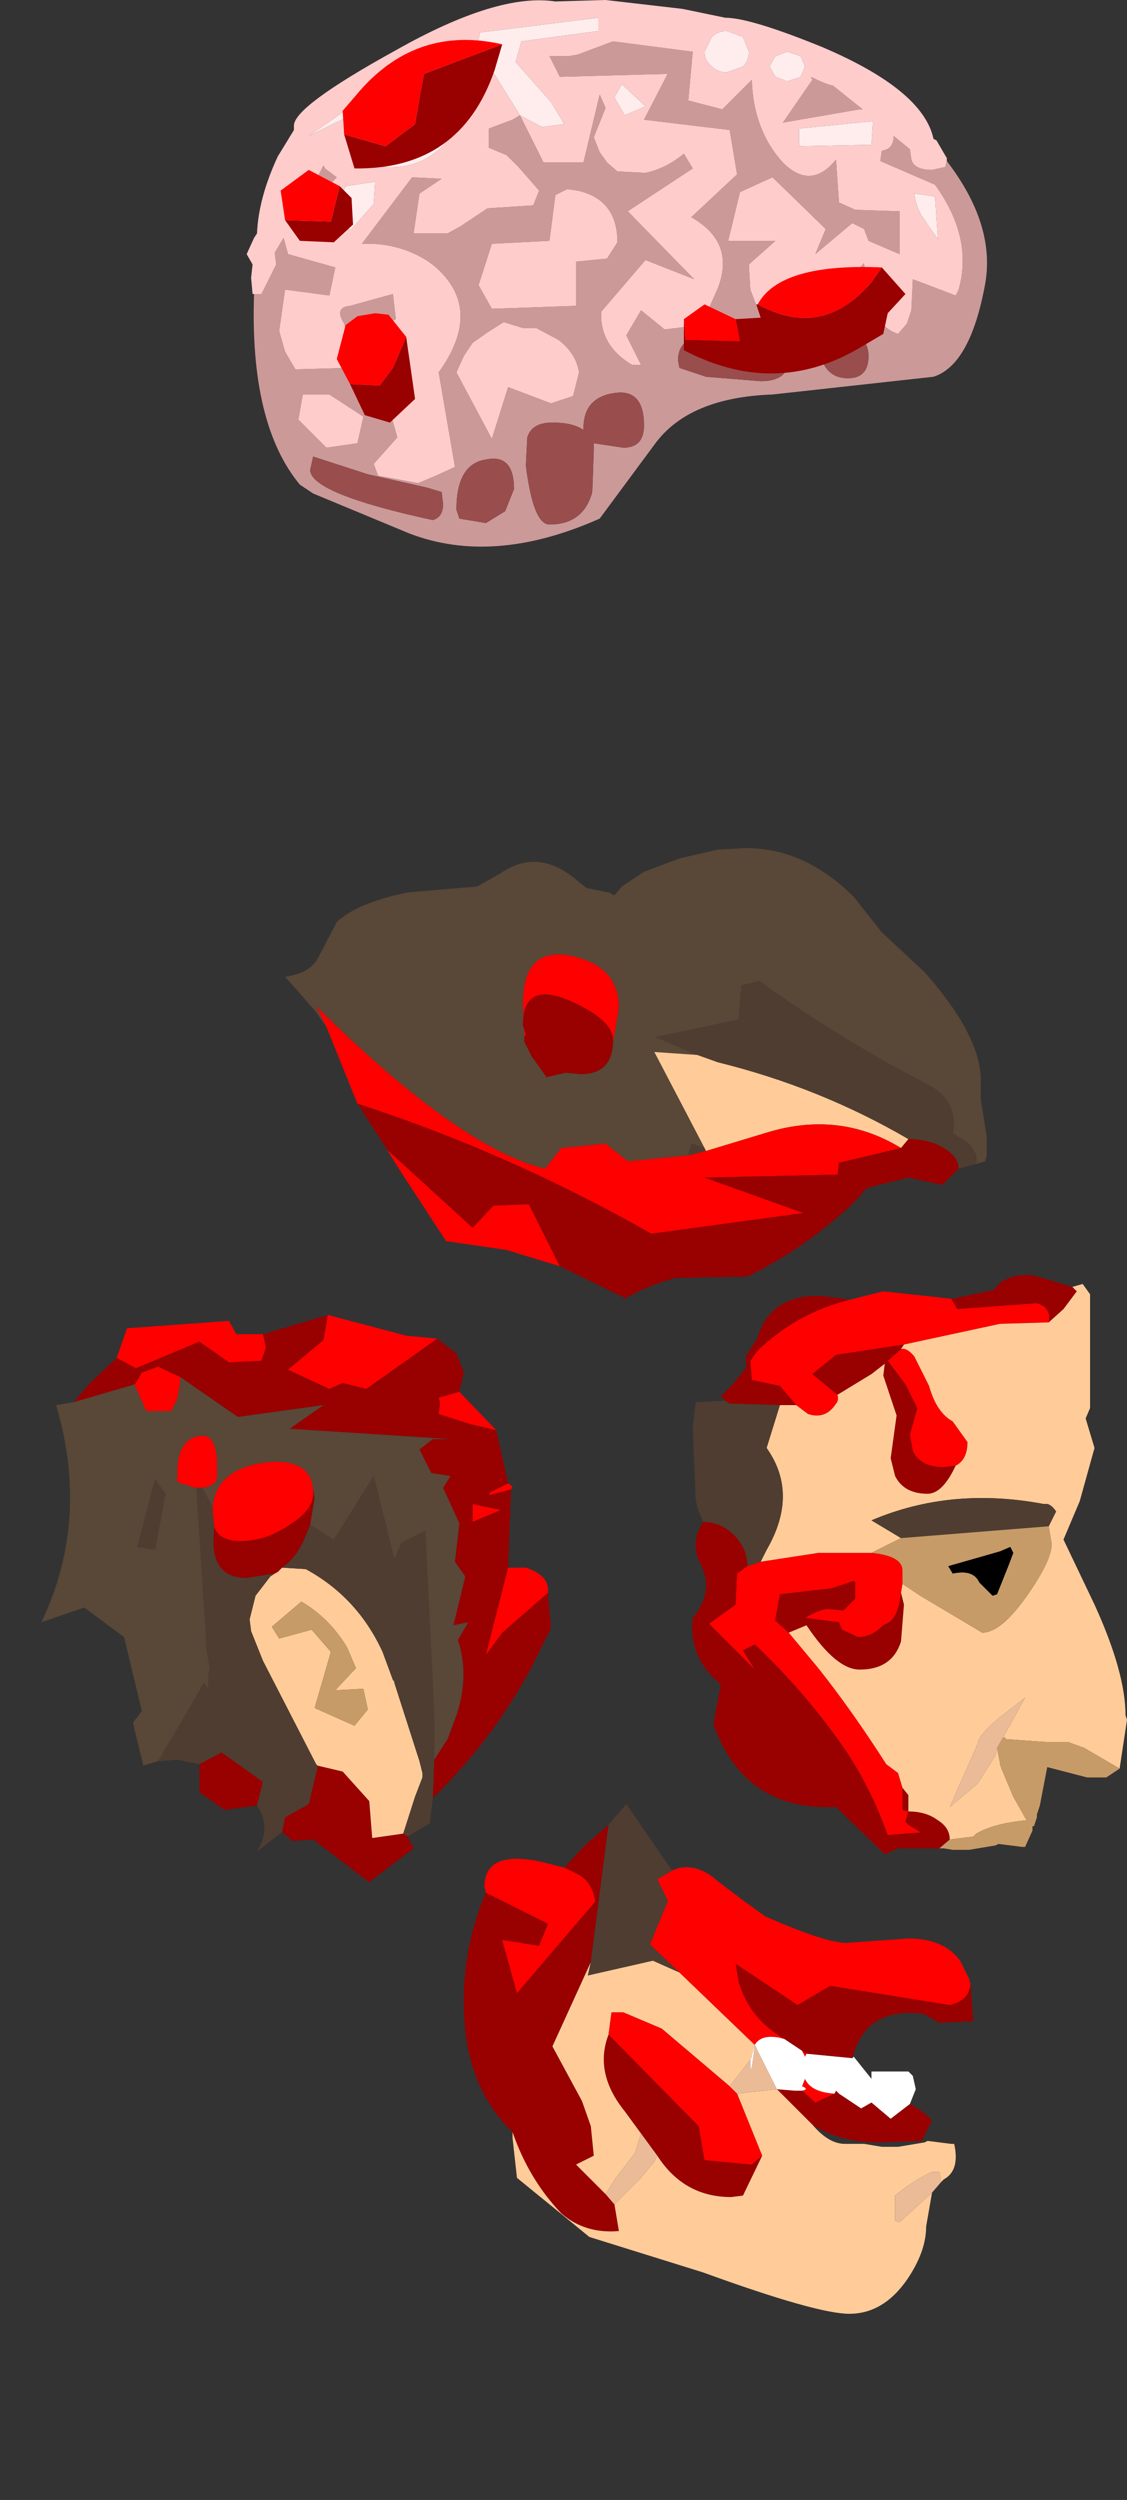 <?xml version="1.0" encoding="UTF-8" standalone="no"?>
<svg xmlns:ffdec="https://www.free-decompiler.com/flash" xmlns:xlink="http://www.w3.org/1999/xlink" ffdec:objectType="frame" height="84.6px" width="38.15px" xmlns="http://www.w3.org/2000/svg">
  <rect width="100%" height="100%" fill="#333333" stroke="none"/>
  <g transform="matrix(1.0, 0.0, 0.0, 1.0, 21.55, 54.0)">
    <use ffdec:characterId="2053" height="15.25" id="chunk1" transform="matrix(1.0, 0.0, 0.0, 1.0, -11.9, -25.3)" width="23.75" xlink:href="#sprite0"/>
    <use ffdec:characterId="2055" height="19.6" id="chunk2" transform="matrix(1.0, 0.0, 0.0, 1.0, 1.9, -10.85)" width="14.7" xlink:href="#sprite1"/>
    <use ffdec:characterId="2057" height="17.25" id="chunk3" transform="matrix(1.0, 0.0, 0.0, 1.0, -5.85, 7.05)" width="17.25" xlink:href="#sprite2"/>
    <use ffdec:characterId="2059" height="19.2" id="chunk4" transform="matrix(1.0, 0.0, 0.0, 1.0, -20.15, -9.5)" width="17.25" xlink:href="#sprite3"/>
    <use ffdec:characterId="1122" height="18.5" id="brain" transform="matrix(1.0, 0.0, 0.0, 1.0, -13.2, -54.0)" width="25.05" xlink:href="#sprite4"/>
  </g>
  <defs>
    <g id="sprite0" transform="matrix(1.0, 0.0, 0.0, 1.0, 11.9, 7.65)">
      <use ffdec:characterId="2052" height="15.25" transform="matrix(1.0, 0.0, 0.0, 1.0, -11.9, -7.65)" width="23.75" xlink:href="#shape0"/>
    </g>
    <g id="shape0" transform="matrix(1.0, 0.0, 0.0, 1.0, 11.9, 7.65)">
      <path d="M-10.5 -1.6 L-10.85 -2.1 -11.9 -3.3 Q-11.1 -3.4 -10.8 -3.9 L-10.15 -5.15 Q-9.45 -5.8 -7.75 -6.15 L-5.4 -6.35 -4.6 -6.8 Q-3.3 -7.7 -1.95 -6.5 L-1.7 -6.3 -0.95 -6.15 -0.75 -6.05 -0.5 -6.35 0.25 -6.85 1.45 -7.3 2.75 -7.6 3.7 -7.65 Q5.7 -7.65 7.35 -6.0 L8.3 -4.8 9.75 -3.45 Q11.65 -1.3 11.65 0.2 L11.65 0.85 11.85 2.1 11.85 2.75 11.8 2.95 11.45 3.05 11.5 3.0 11.5 2.75 11.3 2.4 11.1 2.25 10.7 2.0 Q10.9 0.9 9.85 0.35 6.85 -1.2 4.15 -3.15 L3.55 -3.0 3.45 -1.85 0.65 -1.25 2.05 -0.65 0.6 -0.75 2.3 2.5 1.85 2.35 1.75 2.75 -0.3 2.95 -1.05 2.35 -2.55 2.5 -3.1 3.2 Q-6.0 2.5 -10.85 -2.3 L-10.5 -1.6 M-3.8 -1.25 L-3.8 -1.2 -3.8 -1.1 -3.55 -0.6 -3.05 0.1 -2.4 -0.05 -1.9 0.0 Q-0.85 0.0 -0.8 -1.05 L-0.6 -2.25 Q-0.6 -3.65 -2.2 -4.0 -3.85 -4.35 -3.85 -2.35 L-3.8 -1.25" fill="#594737" fill-rule="evenodd" stroke="none"/>
      <path d="M11.45 3.05 L10.9 3.2 Q10.9 2.8 10.4 2.5 9.9 2.2 9.2 2.2 6.2 0.45 2.75 -0.4 L2.05 -0.65 0.65 -1.25 3.45 -1.85 3.55 -3.0 4.15 -3.15 Q6.85 -1.2 9.85 0.35 10.9 0.9 10.7 2.0 L11.1 2.25 11.3 2.4 11.5 2.75 11.5 3.0 11.45 3.05 M1.75 2.75 L1.85 2.35 2.3 2.5 2.35 2.6 1.75 2.75" fill="#4f3d31" fill-rule="evenodd" stroke="none"/>
      <path d="M2.3 2.5 L0.6 -0.75 2.05 -0.65 2.75 -0.4 Q6.2 0.45 9.2 2.2 L8.95 2.5 Q6.9 1.25 4.5 1.95 L2.35 2.6 2.3 2.5" fill="#ffcc99" fill-rule="evenodd" stroke="none"/>
      <path d="M-2.6 6.5 L-4.4 5.95 -6.45 5.65 -8.05 3.2 -8.45 2.55 -5.55 5.2 -4.85 4.45 -3.65 4.4 -2.6 6.5 M-9.45 1.0 L-10.5 -1.6 -10.85 -2.3 Q-6.0 2.5 -3.1 3.2 L-2.55 2.5 -1.05 2.35 -0.3 2.95 1.75 2.75 2.35 2.6 4.5 1.95 Q6.9 1.25 8.95 2.5 L6.85 3.0 6.8 3.4 2.3 3.5 5.65 4.7 0.5 5.4 Q-4.35 2.65 -9.45 1.0 M-0.8 -1.05 L-0.8 -1.15 Q-0.8 -1.85 -2.3 -2.5 -3.85 -3.15 -3.85 -1.65 L-3.75 -1.35 -3.8 -1.25 -3.85 -2.35 Q-3.85 -4.35 -2.2 -4.0 -0.6 -3.65 -0.6 -2.25 L-0.8 -1.05" fill="#ff0000" fill-rule="evenodd" stroke="none"/>
      <path d="M10.9 3.2 L10.35 3.75 9.2 3.5 7.8 3.85 7.35 4.35 Q5.7 5.9 3.75 6.85 L1.3 6.9 Q0.25 7.2 -0.4 7.6 L-0.45 7.55 -2.6 6.5 -3.65 4.4 -4.85 4.45 -5.55 5.2 -8.45 2.55 -9.45 1.0 Q-4.35 2.65 0.5 5.4 L5.65 4.7 2.3 3.5 6.8 3.4 6.85 3.0 8.95 2.5 9.2 2.2 Q9.9 2.2 10.4 2.5 10.9 2.8 10.9 3.2 M-0.8 -1.05 Q-0.85 0.0 -1.9 0.0 L-2.4 -0.05 -3.05 0.1 -3.55 -0.6 -3.8 -1.1 -3.8 -1.2 -3.8 -1.25 -3.75 -1.35 -3.85 -1.65 Q-3.85 -3.15 -2.3 -2.5 -0.8 -1.85 -0.8 -1.15 L-0.8 -1.05" fill="#990000" fill-rule="evenodd" stroke="none"/>
    </g>
    <g id="sprite1" transform="matrix(1.0, 0.0, 0.0, 1.0, 7.35, 9.8)">
      <use ffdec:characterId="2054" height="19.6" transform="matrix(1.0, 0.0, 0.0, 1.0, -7.35, -9.8)" width="14.7" xlink:href="#shape1"/>
    </g>
    <g id="shape1" transform="matrix(1.0, 0.0, 0.0, 1.0, 7.35, 9.8)">
      <path d="M4.7 -8.2 L3.05 -8.15 -0.2 -7.45 -2.5 -7.1 -3.3 -6.45 -2.45 -5.75 Q-2.4 -5.55 -2.5 -5.45 -2.85 -4.9 -3.45 -5.1 L-3.85 -5.4 -4.4 -6.05 -5.35 -6.25 -5.4 -6.9 -5.15 -7.25 Q-3.85 -8.5 -2.1 -8.95 L-0.9 -9.25 1.4 -9.0 1.6 -8.65 4.3 -8.85 Q4.8 -8.7 4.7 -8.2 M-0.3 -7.3 Q-0.1 -7.35 0.15 -7.05 L0.65 -6.05 Q0.9 -5.15 1.45 -4.85 L1.95 -4.15 Q1.95 -3.55 1.55 -3.35 L1.15 -3.3 Q0.35 -3.3 0.1 -3.85 L0.0 -4.4 0.25 -5.3 -0.15 -6.1 -0.75 -6.9 -0.3 -7.3 M-5.05 -0.1 L-3.1 -0.4 -1.3 -0.4 Q-0.25 -0.3 -0.25 0.2 L-0.25 0.65 -0.3 0.95 Q-0.4 1.85 -0.8 2.0 L-0.9 2.05 Q-1.3 2.45 -1.75 2.45 L-2.3 2.2 -2.4 1.95 -3.55 1.8 Q-3.05 1.5 -2.75 1.5 L-2.25 1.55 -1.85 1.15 -1.85 0.6 -1.9 0.55 -2.65 0.8 -4.4 1.0 -4.55 1.85 -4.55 1.9 -4.1 2.3 -3.1 3.5 Q-1.95 4.95 -0.8 6.75 L-0.4 7.05 -0.25 7.55 -0.25 8.3 -0.05 8.35 -0.15 8.7 -0.05 8.8 0.35 9.05 0.5 9.05 -0.75 9.15 Q-1.35 7.5 -2.2 6.25 -3.55 4.3 -5.25 2.7 L-5.65 2.9 -5.25 3.55 -6.8 2.0 -5.9 1.35 -5.85 0.3 -5.5 0.05 -5.05 -0.1" fill="#ff0000" fill-rule="evenodd" stroke="none"/>
      <path d="M5.5 -9.4 L5.65 -9.25 5.2 -8.65 4.7 -8.2 Q4.8 -8.7 4.3 -8.85 L1.6 -8.65 1.4 -9.0 1.45 -9.0 2.85 -9.3 Q3.2 -9.85 4.15 -9.8 L5.5 -9.4 M-0.2 -7.45 L-0.3 -7.3 -0.75 -6.9 -0.15 -6.1 0.25 -5.3 0.0 -4.4 0.1 -3.85 Q0.35 -3.3 1.15 -3.3 L1.55 -3.35 1.45 -3.15 Q1.05 -2.4 0.6 -2.4 -0.2 -2.4 -0.5 -3.0 L-0.65 -3.6 -0.45 -5.05 -0.65 -5.65 -0.9 -6.4 -0.85 -6.8 -1.3 -6.45 -2.45 -5.75 -3.3 -6.45 -2.5 -7.1 -0.2 -7.45 M-3.85 -5.4 L-4.2 -5.4 -4.4 -5.4 -6.1 -5.45 -6.25 -5.55 -6.4 -5.7 -6.0 -6.1 -5.55 -6.65 -5.55 -7.05 -5.25 -7.55 -5.2 -7.55 Q-4.8 -9.1 -3.1 -9.1 L-2.2 -9.0 -2.1 -8.95 Q-3.85 -8.5 -5.15 -7.25 L-5.4 -6.9 -5.35 -6.25 -4.4 -6.05 -3.85 -5.4 M-0.3 0.95 L-0.2 1.35 -0.3 2.6 Q-0.6 3.55 -1.7 3.55 -2.5 3.55 -3.5 2.05 L-4.1 2.3 -4.55 1.9 -4.55 1.85 -4.4 1.0 -2.65 0.8 -1.9 0.55 -1.85 0.6 -1.85 1.15 -2.25 1.55 -2.75 1.5 Q-3.05 1.5 -3.55 1.8 L-2.4 1.95 -2.3 2.2 -1.75 2.45 Q-1.3 2.45 -0.9 2.05 L-0.8 2.0 Q-0.4 1.85 -0.3 0.95 M-0.25 7.55 L-0.05 7.8 -0.05 8.35 Q0.55 8.35 0.95 8.65 1.35 8.9 1.35 9.3 L1.0 9.6 -0.4 9.6 -0.85 9.8 -2.5 8.2 Q-5.6 8.35 -6.65 5.4 L-6.4 4.05 Q-7.5 3.15 -7.35 1.8 -6.6 0.9 -7.1 -0.05 -7.45 -0.75 -7.0 -1.45 -6.4 -1.45 -5.95 -1.0 -5.5 -0.55 -5.5 0.05 L-5.85 0.3 -5.9 1.35 -6.8 2.0 -5.25 3.55 -5.65 2.9 -5.25 2.7 Q-3.55 4.3 -2.2 6.25 -1.35 7.5 -0.75 9.15 L0.5 9.05 0.35 9.05 -0.05 8.8 -0.15 8.7 -0.05 8.35 -0.25 8.3 -0.25 7.55" fill="#990000" fill-rule="evenodd" stroke="none"/>
      <path d="M4.7 -8.2 L5.2 -8.65 5.65 -9.25 5.5 -9.4 5.85 -9.5 6.1 -9.15 6.1 -5.3 5.95 -4.95 6.25 -3.95 5.75 -2.15 5.2 -0.85 6.25 1.35 Q7.3 3.65 7.3 5.1 L7.35 5.25 7.1 6.9 5.9 6.2 5.35 6.0 4.6 6.0 3.2 5.9 3.25 5.85 3.15 5.85 3.35 5.5 3.9 4.5 3.0 5.2 Q2.3 5.8 2.3 6.05 L1.35 8.2 2.3 7.4 2.9 6.45 2.95 6.2 3.05 6.7 3.05 6.75 3.1 6.9 3.5 7.85 3.95 8.65 Q2.85 8.75 2.25 9.1 L2.15 9.2 1.35 9.3 Q1.35 8.9 0.95 8.65 0.55 8.35 -0.05 8.35 L-0.05 7.8 -0.25 7.55 -0.4 7.05 -0.8 6.75 Q-1.95 4.95 -3.1 3.5 L-4.1 2.3 -3.5 2.05 Q-2.5 3.55 -1.7 3.55 -0.6 3.55 -0.3 2.6 L-0.2 1.35 -0.3 0.95 -0.25 0.65 0.35 1.05 2.45 2.3 Q3.1 2.3 4.0 1.0 4.8 -0.15 4.8 -0.7 L4.7 -1.3 4.95 -1.8 Q4.75 -2.1 4.55 -2.05 1.4 -2.65 -1.3 -1.5 L-0.3 -0.9 -1.3 -0.4 -3.1 -0.4 -5.05 -0.1 -4.85 -0.5 Q-3.75 -2.4 -4.85 -3.95 L-4.4 -5.4 -4.2 -5.4 -3.85 -5.4 -3.45 -5.1 Q-2.85 -4.9 -2.5 -5.45 -2.4 -5.55 -2.45 -5.75 L-1.3 -6.45 -0.85 -6.8 -0.9 -6.4 -0.65 -5.65 -0.45 -5.05 -0.65 -3.6 -0.5 -3.0 Q-0.2 -2.4 0.6 -2.4 1.05 -2.4 1.45 -3.15 L1.55 -3.35 Q1.95 -3.55 1.95 -4.15 L1.45 -4.85 Q0.9 -5.15 0.65 -6.05 L0.15 -7.05 Q-0.1 -7.35 -0.3 -7.3 L-0.2 -7.45 3.05 -8.15 4.7 -8.2" fill="#ffcc99" fill-rule="evenodd" stroke="none"/>
      <path d="M-4.4 -5.4 L-4.85 -3.95 Q-3.75 -2.4 -4.85 -0.5 L-5.05 -0.1 -5.5 0.05 Q-5.5 -0.55 -5.95 -1.0 -6.4 -1.45 -7.0 -1.45 L-7.2 -1.95 -7.25 -2.2 -7.35 -4.65 -7.25 -5.5 -6.25 -5.55 -6.1 -5.45 -4.4 -5.4 M-0.3 -0.9 L-1.3 -1.5 Q1.4 -2.65 4.55 -2.05 4.75 -2.1 4.95 -1.8 L4.7 -1.3 -0.3 -0.9" fill="#4f3d31" fill-rule="evenodd" stroke="none"/>
      <path d="M-1.3 -0.4 L-0.3 -0.9 4.7 -1.3 4.8 -0.7 Q4.8 -0.15 4.0 1.0 3.1 2.3 2.45 2.3 L0.35 1.05 -0.25 0.65 -0.25 0.2 Q-0.25 -0.3 -1.3 -0.4 M1.35 9.3 L2.15 9.2 2.25 9.1 Q2.85 8.75 3.95 8.65 L3.5 7.85 3.1 6.9 3.05 6.75 3.05 6.7 2.95 6.2 3.15 5.85 3.25 5.85 3.2 5.9 4.6 6.0 5.35 6.0 5.9 6.2 7.1 6.9 6.65 7.2 6.0 7.2 4.65 6.85 4.4 8.15 4.3 8.45 4.3 8.55 4.2 8.85 4.15 8.85 4.15 9.0 3.9 9.55 3.8 9.55 3.0 9.45 2.9 9.5 2.0 9.65 1.6 9.65 1.45 9.65 1.15 9.6 1.0 9.6 1.35 9.3 M3.4 -0.6 L3.05 -0.45 1.3 0.05 1.45 0.3 Q2.15 0.15 2.35 0.6 L2.8 1.05 2.95 1.0 3.35 0.0 3.5 -0.4 3.4 -0.6" fill="#c79b68" fill-rule="evenodd" stroke="none"/>
      <path d="M3.4 -0.6 L3.5 -0.4 3.35 0.0 2.95 1.0 2.8 1.05 2.35 0.6 Q2.15 0.15 1.45 0.3 L1.3 0.05 3.05 -0.45 3.4 -0.6" fill="#000000" fill-rule="evenodd" stroke="none"/>
      <path d="M2.95 6.2 L2.9 6.45 2.3 7.4 1.35 8.2 2.3 6.05 Q2.3 5.8 3.0 5.2 L3.9 4.5 3.35 5.5 3.15 5.85 2.95 6.2" fill="#ebbb98" fill-rule="evenodd" stroke="none"/>
    </g>
    <g id="sprite2" transform="matrix(1.0, 0.0, 0.0, 1.0, 8.6, 8.6)">
      <use ffdec:characterId="2056" height="17.25" transform="matrix(1.0, 0.0, 0.0, 1.0, -8.6, -8.6)" width="17.25" xlink:href="#shape2"/>
    </g>
    <g id="shape2" transform="matrix(1.0, 0.0, 0.0, 1.0, 8.6, 8.6)">
      <path d="M2.25 -0.65 Q1.05 -1.35 0.7 -2.6 L0.6 -3.2 2.7 -1.8 3.8 -2.45 7.85 -1.8 Q8.5 -1.95 8.55 -2.5 L8.65 -1.25 7.5 -1.2 6.95 -1.5 Q5.0 -1.75 4.55 0.0 L3.0 -0.15 2.85 -0.25 2.25 -0.65 M2.0 1.05 L2.6 1.1 2.85 1.1 3.3 1.5 3.95 1.2 4.0 1.1 4.1 1.2 4.85 1.7 5.2 1.5 5.85 2.05 6.5 1.55 Q6.9 1.75 7.25 2.1 L6.9 2.8 5.45 2.85 Q4.15 2.85 3.2 2.25 L2.0 1.05 M1.5 3.3 L0.85 4.65 0.45 4.7 Q-1.15 4.7 -2.05 3.3 L-2.6 2.55 -3.15 1.8 Q-4.2 0.5 -3.7 -0.8 L-0.65 2.3 -0.45 3.45 1.15 3.6 1.5 3.3 M-3.5 4.95 L-3.35 5.85 Q-4.5 5.95 -5.3 5.25 -6.4 4.1 -6.95 2.5 -8.3 1.2 -8.55 -0.9 -8.8 -3.4 -7.85 -5.6 L-5.75 -4.55 -6.05 -3.8 -7.3 -4.0 -6.8 -2.2 -4.15 -5.3 Q-4.25 -5.95 -4.7 -6.2 L-5.2 -6.45 -4.5 -7.2 -3.7 -7.9 -4.3 -3.25 -5.6 -0.4 -4.6 1.45 -4.3 2.3 -4.2 3.3 -4.8 3.6 -3.8 4.6 -3.5 4.95" fill="#990000" fill-rule="evenodd" stroke="none"/>
      <path d="M-1.3 -2.9 L1.25 -0.45 1.15 -0.1 1.15 -0.05 1.1 0.05 0.4 0.95 -1.9 -1.0 -3.2 -1.55 -3.6 -1.55 -3.7 -0.8 Q-4.2 0.5 -3.15 1.8 L-2.6 2.55 -2.8 3.2 -3.45 4.05 -3.8 4.6 -4.8 3.6 -4.2 3.3 -4.3 2.3 -4.6 1.45 -5.6 -0.4 -4.3 -3.25 -4.4 -2.8 -2.2 -3.3 -1.3 -2.9 M3.2 2.25 Q3.75 2.9 4.3 2.9 L4.95 2.9 5.25 2.95 5.55 3.0 5.7 3.0 6.1 3.0 7.0 2.85 7.1 2.8 7.9 2.9 8.0 2.9 Q8.2 3.8 7.65 4.1 L7.55 4.2 7.55 4.1 7.5 3.85 7.25 3.85 Q6.6 4.15 6.0 4.65 L6.0 5.5 6.15 5.55 7.25 4.55 7.05 5.7 Q7.05 6.55 6.4 7.5 5.6 8.65 4.45 8.65 3.35 8.65 -0.5 7.25 L-4.35 6.05 -5.45 5.15 -6.8 4.05 -6.95 2.7 -6.95 2.5 Q-6.4 4.1 -5.3 5.25 -4.5 5.95 -3.35 5.85 L-3.5 4.95 -2.65 4.1 -2.15 3.5 -2.05 3.3 Q-1.15 4.7 0.45 4.7 L0.85 4.65 1.5 3.3 0.65 1.2 2.0 1.05 3.2 2.25" fill="#ffcc99" fill-rule="evenodd" stroke="none"/>
      <path d="M8.55 -2.5 Q8.5 -1.95 7.85 -1.8 L3.8 -2.45 2.7 -1.8 0.6 -3.2 0.7 -2.6 Q1.05 -1.35 2.25 -0.65 L2.05 -0.7 Q1.45 -0.8 1.25 -0.45 L-1.3 -2.9 -2.3 -3.85 -1.7 -5.3 -1.7 -5.35 -2.05 -6.05 -1.55 -6.35 Q-0.9 -6.65 -0.2 -6.15 0.35 -5.7 1.6 -4.8 3.65 -3.9 4.35 -3.9 L6.45 -4.05 Q7.65 -4.05 8.2 -3.3 L8.5 -2.7 8.55 -2.5 M2.85 -0.25 L3.0 -0.15 2.95 -0.05 2.85 -0.25 M2.85 1.1 Q3.1 1.05 2.85 0.95 L2.95 0.7 Q3.15 1.15 3.95 1.2 L3.3 1.5 2.85 1.1 M0.65 1.2 L1.5 3.3 1.15 3.6 -0.45 3.45 -0.65 2.3 -3.7 -0.8 -3.6 -1.55 -3.2 -1.55 -1.9 -1.0 0.4 0.95 0.65 1.2 M-5.2 -6.45 L-4.7 -6.2 Q-4.25 -5.95 -4.15 -5.3 L-6.8 -2.2 -7.3 -4.0 -6.05 -3.8 -5.75 -4.55 -7.85 -5.6 -7.9 -5.8 Q-7.9 -7.05 -6.0 -6.65 L-5.2 -6.45" fill="#ff0000" fill-rule="evenodd" stroke="none"/>
      <path d="M-1.55 -6.35 L-2.05 -6.05 -1.7 -5.35 -1.7 -5.3 -2.3 -3.85 -1.3 -2.9 -2.2 -3.3 -4.4 -2.8 -4.3 -3.25 -3.7 -7.9 -3.1 -8.6 -1.55 -6.35" fill="#4f3d31" fill-rule="evenodd" stroke="none"/>
      <path d="M1.25 -0.45 L2.0 1.05 0.65 1.2 0.4 0.95 1.1 0.05 1.1 0.1 Q1.1 0.85 1.25 -0.45 M-2.05 3.3 L-2.15 3.5 -2.65 4.1 -3.5 4.95 -3.8 4.6 -3.45 4.05 -2.8 3.2 -2.6 2.55 -2.05 3.3 M7.25 4.55 L6.15 5.55 6.0 5.5 6.0 4.65 Q6.6 4.15 7.25 3.85 L7.5 3.85 7.55 4.1 7.55 4.2 7.25 4.55" fill="#ebbb98" fill-rule="evenodd" stroke="none"/>
      <path d="M1.25 -0.45 Q1.45 -0.8 2.05 -0.7 L2.25 -0.65 2.85 -0.25 2.95 -0.05 3.0 -0.15 4.55 0.0 4.6 -0.05 5.2 0.7 5.2 0.45 6.45 0.45 6.6 0.6 6.7 1.05 6.5 1.55 5.85 2.05 5.2 1.5 4.85 1.7 4.1 1.2 4.0 1.1 3.95 1.2 Q3.15 1.15 2.95 0.7 L2.85 0.95 Q3.1 1.05 2.85 1.1 L2.6 1.1 2.0 1.05 1.25 -0.45 Q1.1 0.85 1.1 0.1 L1.1 0.05 1.15 -0.05 1.15 -0.1 1.25 -0.45" fill="#ffffff" fill-rule="evenodd" stroke="none"/>
    </g>
    <g id="sprite3" transform="matrix(1.0, 0.0, 0.0, 1.0, 8.65, 9.6)">
      <use ffdec:characterId="2058" height="19.2" transform="matrix(1.0, 0.0, 0.0, 1.0, -8.65, -9.6)" width="17.25" xlink:href="#shape3"/>
    </g>
    <g id="shape3" transform="matrix(1.0, 0.0, 0.0, 1.0, 8.65, 9.6)">
      <path d="M4.75 -8.8 L5.4 -8.3 5.65 -7.65 5.5 -7.0 4.8 -6.8 4.85 -6.6 4.8 -6.25 5.9 -5.9 6.75 -5.7 7.15 -3.9 6.55 -3.6 6.5 -3.5 7.25 -3.7 7.15 -1.05 6.4 1.9 6.95 1.15 8.5 -0.2 8.6 1.0 7.9 2.4 Q6.6 4.8 4.6 6.75 L4.65 5.45 5.1 4.75 5.4 3.95 Q5.85 2.6 5.45 1.4 L5.8 0.8 5.3 0.9 5.7 -0.75 5.35 -1.25 5.5 -2.55 4.95 -3.75 5.2 -4.15 4.55 -4.25 4.15 -5.05 4.6 -5.4 5.2 -5.4 -0.25 -5.75 0.9 -6.55 -2.0 -6.15 -3.95 -7.5 -4.7 -7.85 -5.25 -7.65 -5.45 -7.3 -5.5 -7.25 -7.55 -6.65 -7.0 -7.3 -6.1 -8.15 -5.45 -7.8 -3.3 -8.7 -2.3 -8.0 -1.2 -8.05 -1.05 -8.5 -1.15 -8.95 1.05 -9.6 0.9 -8.75 -0.3 -7.75 1.1 -7.1 1.55 -7.3 2.35 -7.1 4.75 -8.8 M3.75 8.05 L3.95 8.45 2.5 9.55 2.45 9.6 0.55 8.15 -0.15 8.2 -0.5 7.9 -0.4 7.4 0.4 6.95 0.7 5.7 0.7 5.65 1.55 5.85 2.45 6.85 2.55 8.1 3.6 7.95 3.75 8.05 M-1.35 7.0 L-2.45 7.15 -3.3 6.55 -3.3 5.6 -2.55 5.2 -1.15 6.2 -1.35 7.0 M-2.8 -2.45 Q-2.65 -1.95 -1.9 -1.95 -1.05 -1.95 -0.25 -2.5 0.55 -3.0 0.55 -3.55 L0.55 -3.7 0.6 -3.4 0.45 -2.5 0.25 -2.0 Q-0.05 -1.35 -0.5 -1.05 L-0.65 -0.9 -0.75 -0.85 -1.7 -0.7 Q-3.0 -0.7 -2.8 -2.35 L-2.8 -2.45 M6.9 -3.0 L5.95 -3.2 5.95 -2.6 6.9 -3.0" fill="#990000" fill-rule="evenodd" stroke="none"/>
      <path d="M5.5 -7.0 L6.75 -5.7 5.9 -5.9 4.8 -6.25 4.85 -6.6 4.8 -6.8 5.5 -7.0 M7.15 -3.9 L7.3 -3.8 7.25 -3.7 6.5 -3.5 6.55 -3.6 7.15 -3.9 M7.15 -1.05 L7.75 -1.05 Q8.5 -0.8 8.5 -0.3 L8.5 -0.2 6.95 1.15 6.4 1.9 7.15 -1.05 M-6.1 -8.15 L-5.75 -9.15 -2.3 -9.4 -2.05 -8.95 -1.15 -8.95 -1.05 -8.5 -1.2 -8.05 -2.3 -8.0 -3.3 -8.7 -5.45 -7.8 -6.1 -8.15 M1.05 -9.6 L3.7 -8.9 4.75 -8.8 2.35 -7.1 1.55 -7.3 1.1 -7.1 -0.3 -7.75 0.9 -8.75 1.05 -9.6 M-3.95 -7.5 L-3.95 -7.3 -4.05 -6.75 -4.25 -6.35 -5.1 -6.35 -5.5 -7.25 -5.45 -7.3 -5.25 -7.65 -4.7 -7.85 -3.95 -7.5 M0.55 -3.7 L0.55 -3.55 Q0.55 -3.0 -0.25 -2.5 -1.05 -1.95 -1.9 -1.95 -2.65 -1.95 -2.8 -2.45 L-2.85 -2.95 -2.85 -3.1 Q-2.75 -4.35 -1.15 -4.6 0.45 -4.8 0.55 -3.7 M6.9 -3.0 L5.95 -2.6 5.95 -3.2 6.9 -3.0 M-3.4 -3.75 L-3.45 -3.75 -4.05 -3.95 -4.05 -4.25 Q-4.05 -5.35 -3.35 -5.5 -2.7 -5.65 -2.7 -4.5 L-2.7 -4.05 Q-2.8 -3.8 -3.2 -3.75 L-3.4 -3.75" fill="#ff0000" fill-rule="evenodd" stroke="none"/>
      <path d="M-0.75 -0.85 L-0.65 -0.9 -0.5 -1.05 0.3 -1.0 Q2.05 -0.05 2.9 1.8 L3.25 2.75 3.3 2.85 4.15 5.5 4.25 5.9 4.25 6.05 4.0 6.7 3.6 7.95 2.55 8.1 2.45 6.85 1.55 5.85 0.7 5.65 0.65 5.6 -1.15 2.1 -1.55 1.1 -1.6 0.7 -1.4 -0.1 -0.9 -0.75 -0.75 -0.85 M2.0 2.35 L1.7 1.65 Q1.1 0.65 0.15 0.1 L-0.85 0.95 -0.6 1.35 0.5 1.05 1.15 1.8 0.6 3.7 1.95 4.3 2.4 3.75 2.25 3.05 1.3 3.1 2.0 2.35" fill="#ffcc99" fill-rule="evenodd" stroke="none"/>
      <path d="M2.0 2.35 L1.3 3.1 2.25 3.05 2.4 3.75 1.95 4.3 0.6 3.7 1.15 1.8 0.5 1.05 -0.6 1.35 -0.85 0.95 0.15 0.1 Q1.1 0.65 1.7 1.65 L2.0 2.35" fill="#c79b68" fill-rule="evenodd" stroke="none"/>
      <path d="M3.25 2.75 L3.3 2.8 3.3 2.85 3.25 2.75" fill="#cccccc" fill-rule="evenodd" stroke="none"/>
      <path d="M4.6 6.75 L4.5 7.6 3.75 8.05 3.6 7.95 4.0 6.7 4.25 6.05 4.25 5.9 4.15 5.5 3.3 2.85 3.3 2.8 3.25 2.75 2.9 1.8 Q2.05 -0.05 0.3 -1.0 L-0.5 -1.05 Q-0.05 -1.35 0.25 -2.0 L0.45 -2.5 1.25 -2.0 2.6 -4.15 3.3 -1.35 3.55 -1.9 4.35 -2.3 4.65 3.95 4.65 5.45 4.6 6.75 M-0.5 7.9 L-1.35 8.55 Q-0.85 7.75 -1.35 7.0 L-1.15 6.2 -2.55 5.2 -3.3 5.6 -4.05 5.45 -4.7 5.5 -4.05 4.4 -3.9 4.15 -3.15 2.85 -3.0 3.05 -3.0 2.6 -2.95 2.35 -3.05 1.8 -3.4 -3.75 -3.2 -3.75 -2.85 -3.1 -2.85 -2.95 -2.8 -2.45 -2.8 -2.35 Q-3.0 -0.7 -1.7 -0.7 L-0.75 -0.85 -0.9 -0.75 -1.4 -0.1 -1.6 0.7 -1.55 1.1 -1.15 2.1 0.65 5.6 0.7 5.7 0.4 6.95 -0.4 7.4 -0.5 7.9 M-4.8 -4.05 L-4.45 -3.55 -4.8 -1.65 -5.4 -1.75 -4.8 -4.05" fill="#4f3d31" fill-rule="evenodd" stroke="none"/>
      <path d="M-4.7 5.5 L-5.2 5.65 -5.55 4.2 -5.25 3.8 -5.85 1.3 -7.2 0.3 -8.65 0.8 Q-7.0 -2.65 -8.15 -6.55 L-7.55 -6.65 -5.5 -7.25 -5.1 -6.35 -4.25 -6.35 -4.05 -6.75 -3.95 -7.3 -3.95 -7.5 -2.0 -6.15 0.9 -6.55 -0.25 -5.75 5.2 -5.4 4.6 -5.4 4.15 -5.05 4.55 -4.25 5.2 -4.15 4.95 -3.75 5.5 -2.55 5.35 -1.25 5.7 -0.75 5.3 0.9 5.8 0.8 5.45 1.4 Q5.85 2.6 5.4 3.95 L5.1 4.75 4.65 5.45 4.65 3.95 4.35 -2.3 3.55 -1.9 3.3 -1.35 2.6 -4.15 1.25 -2.0 0.45 -2.5 0.6 -3.4 0.55 -3.7 Q0.45 -4.8 -1.15 -4.6 -2.75 -4.35 -2.85 -3.1 L-3.2 -3.75 Q-2.8 -3.8 -2.7 -4.05 L-2.7 -4.5 Q-2.7 -5.65 -3.35 -5.5 -4.05 -5.35 -4.05 -4.25 L-4.05 -3.95 -3.45 -3.75 -3.4 -3.75 -3.05 1.8 -2.95 2.35 -3.0 2.6 -3.0 3.05 -3.15 2.85 -3.9 4.15 -4.05 4.4 -4.7 5.5 M-4.8 -4.05 L-5.4 -1.75 -4.8 -1.65 -4.45 -3.55 -4.8 -4.05" fill="#594737" fill-rule="evenodd" stroke="none"/>
    </g>
    <g id="sprite4" transform="matrix(1.0, 0.0, 0.0, 1.0, 12.65, 9.3)">
      <use ffdec:characterId="1121" height="18.5" transform="matrix(1.0, 0.0, 0.0, 1.0, -12.65, -9.3)" width="25.05" xlink:href="#shape4"/>
    </g>
    <g id="shape4" transform="matrix(1.0, 0.0, 0.0, 1.0, 12.65, 9.3)">
      <path d="M6.5 -6.6 L6.45 -6.7 Q6.95 -6.45 7.2 -6.4 L8.2 -5.6 8.1 -5.6 5.5 -5.15 6.5 -6.6 M11.05 -3.85 Q12.7 -1.7 12.35 0.3 11.85 3.05 10.6 3.45 L5.15 4.05 Q2.3 4.15 1.15 5.75 L-0.7 8.25 Q-4.3 9.85 -7.15 8.75 L-10.4 7.4 -10.85 7.1 Q-12.55 5.05 -12.4 0.65 L-12.15 0.65 -11.9 0.15 -11.65 -0.35 -11.7 -0.75 -11.4 -1.25 -11.25 -0.7 -9.65 -0.25 -9.85 0.7 -11.35 0.5 -11.55 1.9 -11.35 2.6 -11.0 3.2 -9.25 3.15 -8.0 3.9 -7.55 5.5 -8.35 6.4 -8.2 6.8 -6.85 7.05 -6.25 6.8 -5.6 6.5 -6.15 3.3 Q-4.6 1.15 -6.3 -0.3 L-6.5 -0.45 Q-7.5 -1.1 -8.75 -1.05 L-7.05 -3.3 -6.05 -3.25 -6.8 -2.75 -7.0 -1.4 -5.85 -1.4 -5.4 -1.65 -4.5 -2.25 -2.95 -2.35 -2.75 -2.85 -3.45 -3.65 -3.85 -4.05 -4.45 -4.3 -4.45 -4.95 -3.65 -5.25 -3.4 -5.4 -2.6 -3.8 -1.25 -3.8 -0.7 -6.1 -0.5 -5.65 -0.9 -4.65 -0.7 -4.15 -0.45 -3.8 -0.1 -3.5 0.85 -3.45 Q1.55 -3.6 2.15 -4.1 L2.45 -3.6 0.25 -2.15 2.5 0.15 0.85 -0.5 -0.65 1.25 Q-0.7 2.4 0.4 3.05 L0.7 3.05 0.2 2.05 0.7 1.2 1.5 1.85 2.7 1.7 2.9 1.35 3.3 0.45 Q3.9 -1.1 2.4 -1.95 L3.95 -3.4 3.7 -4.9 0.8 -5.25 1.6 -6.8 -2.05 -6.7 -2.4 -7.4 -1.75 -7.4 -1.45 -7.45 -0.25 -7.9 2.45 -7.55 2.3 -5.9 3.45 -5.6 4.45 -6.6 Q4.5 -4.9 5.5 -3.8 6.45 -2.85 7.3 -3.9 L7.4 -2.45 7.95 -2.2 9.45 -2.15 9.45 -0.7 8.4 -1.15 8.25 -1.55 7.85 -1.75 6.6 -0.7 6.95 -1.55 5.15 -3.3 4.05 -2.8 3.65 -1.15 5.25 -1.15 4.35 -0.35 4.4 0.5 4.8 1.55 5.1 1.7 6.2 1.85 8.25 -0.4 8.3 0.2 8.45 0.75 Q8.65 1.75 9.4 2.0 L9.7 1.65 9.85 1.2 9.9 0.15 11.35 0.7 11.45 0.5 Q11.95 -1.25 10.65 -3.05 L8.8 -3.85 8.85 -4.2 Q9.25 -4.25 9.25 -4.7 L9.8 -4.25 9.85 -3.9 Q9.95 -3.55 10.55 -3.55 L11.0 -3.65 11.05 -3.85 M2.9 3.45 L4.75 3.6 Q5.7 3.6 5.7 2.85 5.7 2.25 3.85 2.05 1.95 1.8 1.95 2.9 L2.0 3.15 2.9 3.45 M0.1 5.85 Q0.8 5.85 0.8 5.1 0.8 3.85 -0.2 4.0 -1.25 4.15 -1.25 5.2 L-1.25 5.25 Q-1.6 5.0 -2.3 5.0 -3.0 5.0 -3.15 5.5 L-3.2 6.45 Q-2.95 8.45 -2.4 8.45 -1.25 8.45 -0.95 7.35 L-0.9 5.95 -0.9 5.7 0.1 5.85 M8.4 2.75 Q8.4 2.05 7.6 1.9 6.75 1.75 6.75 2.6 L6.9 3.05 Q7.15 3.5 7.7 3.5 8.4 3.5 8.4 2.75 M-7.55 -6.2 L-7.05 -6.1 -5.75 -6.9 -4.65 -6.3 -4.75 -6.25 -5.15 -5.95 Q-6.55 -6.25 -8.05 -5.45 L-8.85 -5.1 -8.75 -5.2 Q-8.15 -5.7 -7.6 -6.15 L-7.55 -6.2 M-10.0 -3.6 L-9.6 -3.3 -11.0 -1.85 -10.05 -3.7 -10.0 -3.6 M-4.5 1.95 L-5.0 2.3 -5.3 2.75 -5.55 3.3 -4.35 5.55 -3.8 3.8 -2.35 4.35 -1.6 4.1 -1.4 3.3 Q-1.5 2.65 -2.1 2.2 L-2.85 1.8 -3.3 1.8 -3.95 1.6 -4.5 1.95 M-1.8 -2.9 L-2.2 -2.7 -2.4 -1.15 -4.35 -1.05 -4.8 0.35 -4.35 1.15 -1.5 1.05 -1.5 -0.45 -1.45 -0.45 -0.45 -0.55 -0.1 -1.1 Q-0.1 -2.55 -1.45 -2.85 L-1.8 -2.9 M-9.15 1.05 L-7.7 0.65 -7.6 1.5 -9.15 2.3 -9.35 1.65 Q-9.7 1.1 -9.15 1.05 M-9.95 5.85 L-8.9 5.7 -8.7 4.8 -9.85 4.05 -10.75 4.05 -10.9 4.9 -9.95 5.85 M-5.55 7.95 L-5.45 8.25 -4.55 8.4 -3.9 8.0 -3.6 7.25 Q-3.6 6.05 -4.55 6.25 -5.55 6.4 -5.55 7.95 M-6.05 7.35 L-6.55 7.2 -8.55 6.75 -10.4 6.15 -10.5 6.6 Q-10.5 7.4 -6.35 8.3 -6.0 8.2 -6.0 7.75 L-6.05 7.35" fill="#cc9999" fill-rule="evenodd" stroke="none"/>
      <path d="M6.25 -7.05 L6.1 -7.4 5.65 -7.55 5.25 -7.4 5.05 -7.05 5.25 -6.7 5.65 -6.55 6.1 -6.7 6.25 -7.05 M6.5 -6.6 L5.5 -5.15 8.1 -5.6 8.2 -5.6 7.2 -6.4 Q6.95 -6.45 6.45 -6.7 L6.5 -6.6 M3.1 -7.05 Q3.3 -6.85 3.6 -6.85 L4.15 -7.05 Q4.35 -7.25 4.35 -7.55 L4.15 -8.05 3.6 -8.25 Q3.3 -8.25 3.1 -8.05 L2.85 -7.55 Q2.85 -7.25 3.1 -7.05 M-12.4 0.65 L-12.45 0.65 -12.5 0.1 -12.45 -0.35 -12.65 -0.7 -12.4 -1.25 -12.3 -1.4 Q-12.25 -2.6 -11.6 -4.0 L-11.05 -4.9 -11.05 -5.05 Q-11.05 -5.7 -7.6 -7.6 -4.15 -9.55 -2.2 -9.25 L-0.5 -9.3 2.1 -9.0 3.55 -8.7 Q4.4 -8.7 6.85 -7.7 10.25 -6.25 10.6 -4.6 L10.7 -4.55 11.05 -3.95 11.05 -3.85 11.0 -3.65 10.55 -3.55 Q9.95 -3.55 9.85 -3.9 L9.8 -4.25 9.25 -4.7 Q9.25 -4.25 8.85 -4.2 L8.8 -3.85 10.65 -3.05 Q11.95 -1.25 11.45 0.5 L11.35 0.7 9.9 0.15 9.85 1.2 9.7 1.65 9.4 2.0 Q8.65 1.75 8.45 0.75 L8.3 0.2 8.25 -0.4 6.2 1.85 5.1 1.7 4.8 1.55 4.4 0.5 4.35 -0.35 5.25 -1.15 3.65 -1.15 4.05 -2.8 5.15 -3.3 6.95 -1.55 6.6 -0.7 7.85 -1.75 8.25 -1.55 8.4 -1.15 9.45 -0.7 9.45 -2.15 7.95 -2.2 7.4 -2.45 7.3 -3.9 Q6.45 -2.85 5.5 -3.8 4.5 -4.9 4.45 -6.6 L3.45 -5.6 2.3 -5.9 2.45 -7.55 -0.25 -7.9 -1.45 -7.45 -1.75 -7.4 -2.4 -7.4 -2.05 -6.7 1.6 -6.8 0.8 -5.25 3.7 -4.9 3.95 -3.4 2.4 -1.95 Q3.9 -1.1 3.3 0.45 L2.9 1.35 2.7 1.7 1.5 1.85 0.7 1.2 0.2 2.05 0.7 3.05 0.4 3.05 Q-0.7 2.4 -0.65 1.25 L0.85 -0.5 2.5 0.15 0.25 -2.15 2.45 -3.6 2.15 -4.1 Q1.55 -3.6 0.85 -3.45 L-0.1 -3.5 -0.45 -3.8 -0.7 -4.15 -0.9 -4.65 -0.5 -5.65 -0.7 -6.1 -1.25 -3.8 -2.6 -3.8 -3.4 -5.4 -3.65 -5.25 -4.45 -4.95 -4.45 -4.3 -3.85 -4.05 -3.45 -3.65 -2.75 -2.85 -2.95 -2.35 -4.5 -2.25 -5.4 -1.65 -5.85 -1.4 -7.0 -1.4 -6.8 -2.75 -6.05 -3.25 -7.05 -3.3 -8.75 -1.05 Q-7.5 -1.1 -6.5 -0.45 L-6.3 -0.3 Q-4.6 1.15 -6.15 3.3 L-5.6 6.5 -6.25 6.8 -6.85 7.05 -8.2 6.8 -8.35 6.4 -7.55 5.5 -8.0 3.9 -9.25 3.15 -11.0 3.2 -11.35 2.6 -11.55 1.9 -11.35 0.5 -9.85 0.7 -9.65 -0.25 -11.25 -0.7 -11.4 -1.25 -11.7 -0.75 -11.65 -0.35 -11.9 0.15 -12.15 0.65 -12.4 0.65 M-3.4 -5.4 L-2.65 -5.0 -1.9 -5.1 -2.35 -5.85 -3.55 -7.2 -3.35 -7.9 -0.75 -8.25 -0.75 -8.7 -4.75 -8.2 -4.9 -7.45 -4.3 -6.85 -3.4 -5.4 M10.2 -2.0 L10.75 -1.2 10.65 -2.65 9.95 -2.75 Q10.0 -2.35 10.2 -2.0 M8.5 -4.4 L8.55 -5.2 6.05 -4.95 6.05 -4.35 8.5 -4.4 M0.15 -5.4 L0.85 -5.7 0.05 -6.45 -0.2 -6.0 0.15 -5.4 M-7.6 -6.15 Q-8.15 -5.7 -8.75 -5.2 L-8.85 -5.1 -8.05 -5.45 Q-6.55 -6.25 -5.15 -5.95 L-4.75 -6.25 -4.65 -6.3 -5.75 -6.9 -7.05 -6.1 -7.55 -6.2 -5.55 -7.2 -5.4 -7.9 -8.1 -6.4 -10.55 -4.7 -7.6 -6.15 M-10.0 -3.6 L-10.05 -3.7 -11.0 -1.85 -9.6 -3.3 -10.0 -3.6 M-9.3 -3.0 L-9.95 -1.5 -9.1 -1.55 -8.35 -2.4 -8.3 -3.15 -9.3 -3.0 M-8.85 -3.9 L-8.4 -3.7 Q-6.55 -3.35 -5.5 -5.0 -7.3 -5.6 -8.9 -4.95 L-8.85 -3.9 M-1.8 -2.9 L-1.45 -2.85 Q-0.1 -2.55 -0.1 -1.1 L-0.45 -0.55 -1.45 -0.45 -1.5 -0.45 -1.5 1.05 -4.35 1.15 -4.8 0.35 -4.35 -1.05 -2.4 -1.15 -2.2 -2.7 -1.8 -2.9 M-4.5 1.95 L-3.95 1.6 -3.3 1.8 -2.85 1.8 -2.1 2.2 Q-1.5 2.65 -1.4 3.3 L-1.6 4.1 -2.35 4.35 -3.8 3.8 -4.35 5.55 -5.55 3.3 -5.3 2.75 -5.0 2.3 -4.5 1.95 M-9.15 1.05 Q-9.7 1.1 -9.35 1.65 L-9.15 2.3 -7.6 1.5 -7.7 0.65 -9.15 1.05 M-9.95 5.85 L-10.9 4.9 -10.75 4.05 -9.85 4.05 -8.7 4.8 -8.9 5.7 -9.95 5.85" fill="#ffcccc" fill-rule="evenodd" stroke="none"/>
      <path d="M8.4 2.75 Q8.4 3.5 7.7 3.5 7.15 3.5 6.9 3.05 L6.75 2.6 Q6.75 1.75 7.6 1.9 8.4 2.05 8.4 2.75 M0.1 5.85 L-0.9 5.7 -0.9 5.95 -0.95 7.35 Q-1.25 8.45 -2.4 8.45 -2.95 8.45 -3.2 6.45 L-3.15 5.5 Q-3.0 5.0 -2.3 5.0 -1.6 5.0 -1.25 5.25 L-1.25 5.2 Q-1.25 4.15 -0.2 4.0 0.8 3.85 0.8 5.1 0.8 5.85 0.1 5.85 M2.9 3.45 L2.0 3.15 1.95 2.9 Q1.95 1.8 3.85 2.05 5.7 2.25 5.7 2.85 5.7 3.6 4.75 3.6 L2.9 3.45 M-6.05 7.35 L-6.0 7.75 Q-6.0 8.2 -6.35 8.3 -10.5 7.4 -10.5 6.6 L-10.4 6.15 -8.55 6.75 -6.55 7.2 -6.05 7.35 M-5.55 7.95 Q-5.55 6.4 -4.55 6.25 -3.6 6.05 -3.6 7.25 L-3.9 8.0 -4.55 8.4 -5.45 8.25 -5.55 7.95" fill="#994d4d" fill-rule="evenodd" stroke="none"/>
      <path d="M6.25 -7.05 L6.1 -6.7 5.65 -6.55 5.25 -6.7 5.05 -7.05 5.25 -7.4 5.65 -7.55 6.1 -7.4 6.25 -7.05 M3.1 -7.05 Q2.85 -7.25 2.85 -7.55 L3.1 -8.05 Q3.3 -8.25 3.6 -8.25 L4.15 -8.05 4.35 -7.55 Q4.35 -7.25 4.15 -7.05 L3.6 -6.85 Q3.3 -6.85 3.1 -7.05 M-3.4 -5.4 L-4.3 -6.85 -4.9 -7.45 -4.75 -8.2 -0.75 -8.7 -0.75 -8.25 -3.35 -7.9 -3.55 -7.2 -2.35 -5.85 -1.9 -5.1 -2.65 -5.0 -3.4 -5.4 M0.15 -5.4 L-0.2 -6.0 0.05 -6.45 0.85 -5.7 0.15 -5.4 M8.5 -4.4 L6.05 -4.35 6.05 -4.95 8.55 -5.2 8.5 -4.4 M10.2 -2.0 Q10.0 -2.35 9.95 -2.75 L10.65 -2.65 10.75 -1.2 10.2 -2.0 M-7.55 -6.2 L-7.6 -6.15 -10.55 -4.7 -8.1 -6.4 -5.4 -7.9 -5.55 -7.2 -7.55 -6.2 M-8.85 -3.9 L-8.9 -4.95 Q-7.3 -5.6 -5.5 -5.0 -6.55 -3.35 -8.4 -3.7 L-8.85 -3.9 M-9.3 -3.0 L-8.3 -3.15 -8.35 -2.4 -9.1 -1.55 -9.95 -1.5 -9.3 -3.0" fill="#ffeded" fill-rule="evenodd" stroke="none"/>
      <path d="M-11.35 -1.85 L-11.5 -2.85 -10.55 -3.55 -9.5 -3.0 -9.8 -1.8 -11.35 -1.85 M-4.0 -7.8 L-6.65 -6.8 -6.95 -5.1 -7.95 -4.35 -9.35 -4.75 -9.4 -5.55 -8.8 -6.25 Q-6.85 -8.45 -4.0 -7.8 M-9.15 3.7 L-9.6 2.85 -9.3 1.7 -8.9 1.4 -8.3 1.3 -7.85 1.35 -7.25 2.1 -7.7 3.15 -8.15 3.75 -9.15 3.7 M8.85 -0.25 L8.5 0.25 Q6.85 2.2 4.65 1.0 5.4 -0.4 8.85 -0.25 M3.9 1.5 L4.05 2.25 2.2 2.2 2.15 1.5 2.85 1.0 3.9 1.5" fill="#ff0000" fill-rule="evenodd" stroke="none"/>
      <path d="M-9.5 -3.0 L-9.1 -2.6 -9.05 -1.7 -9.7 -1.1 -10.85 -1.15 -11.35 -1.85 -9.8 -1.8 -9.5 -3.0 M-4.0 -7.8 L-4.25 -6.95 Q-5.4 -3.55 -9.0 -3.6 L-9.35 -4.75 -7.95 -4.35 -6.95 -5.1 -6.65 -6.8 -4.0 -7.8 M-7.25 2.1 L-6.95 4.2 -7.8 5.0 -8.65 4.75 -9.15 3.7 -8.15 3.75 -7.7 3.15 -7.25 2.1 M8.85 -0.25 L9.65 0.65 9.05 1.3 8.9 2.0 8.05 2.5 Q5.2 4.15 2.15 2.55 L2.15 1.5 2.2 2.2 4.05 2.25 3.9 1.5 4.75 1.45 4.6 1.0 4.65 1.0 Q6.85 2.2 8.5 0.25 L8.85 -0.25" fill="#990000" fill-rule="evenodd" stroke="none"/>
    </g>
  </defs>
</svg>
